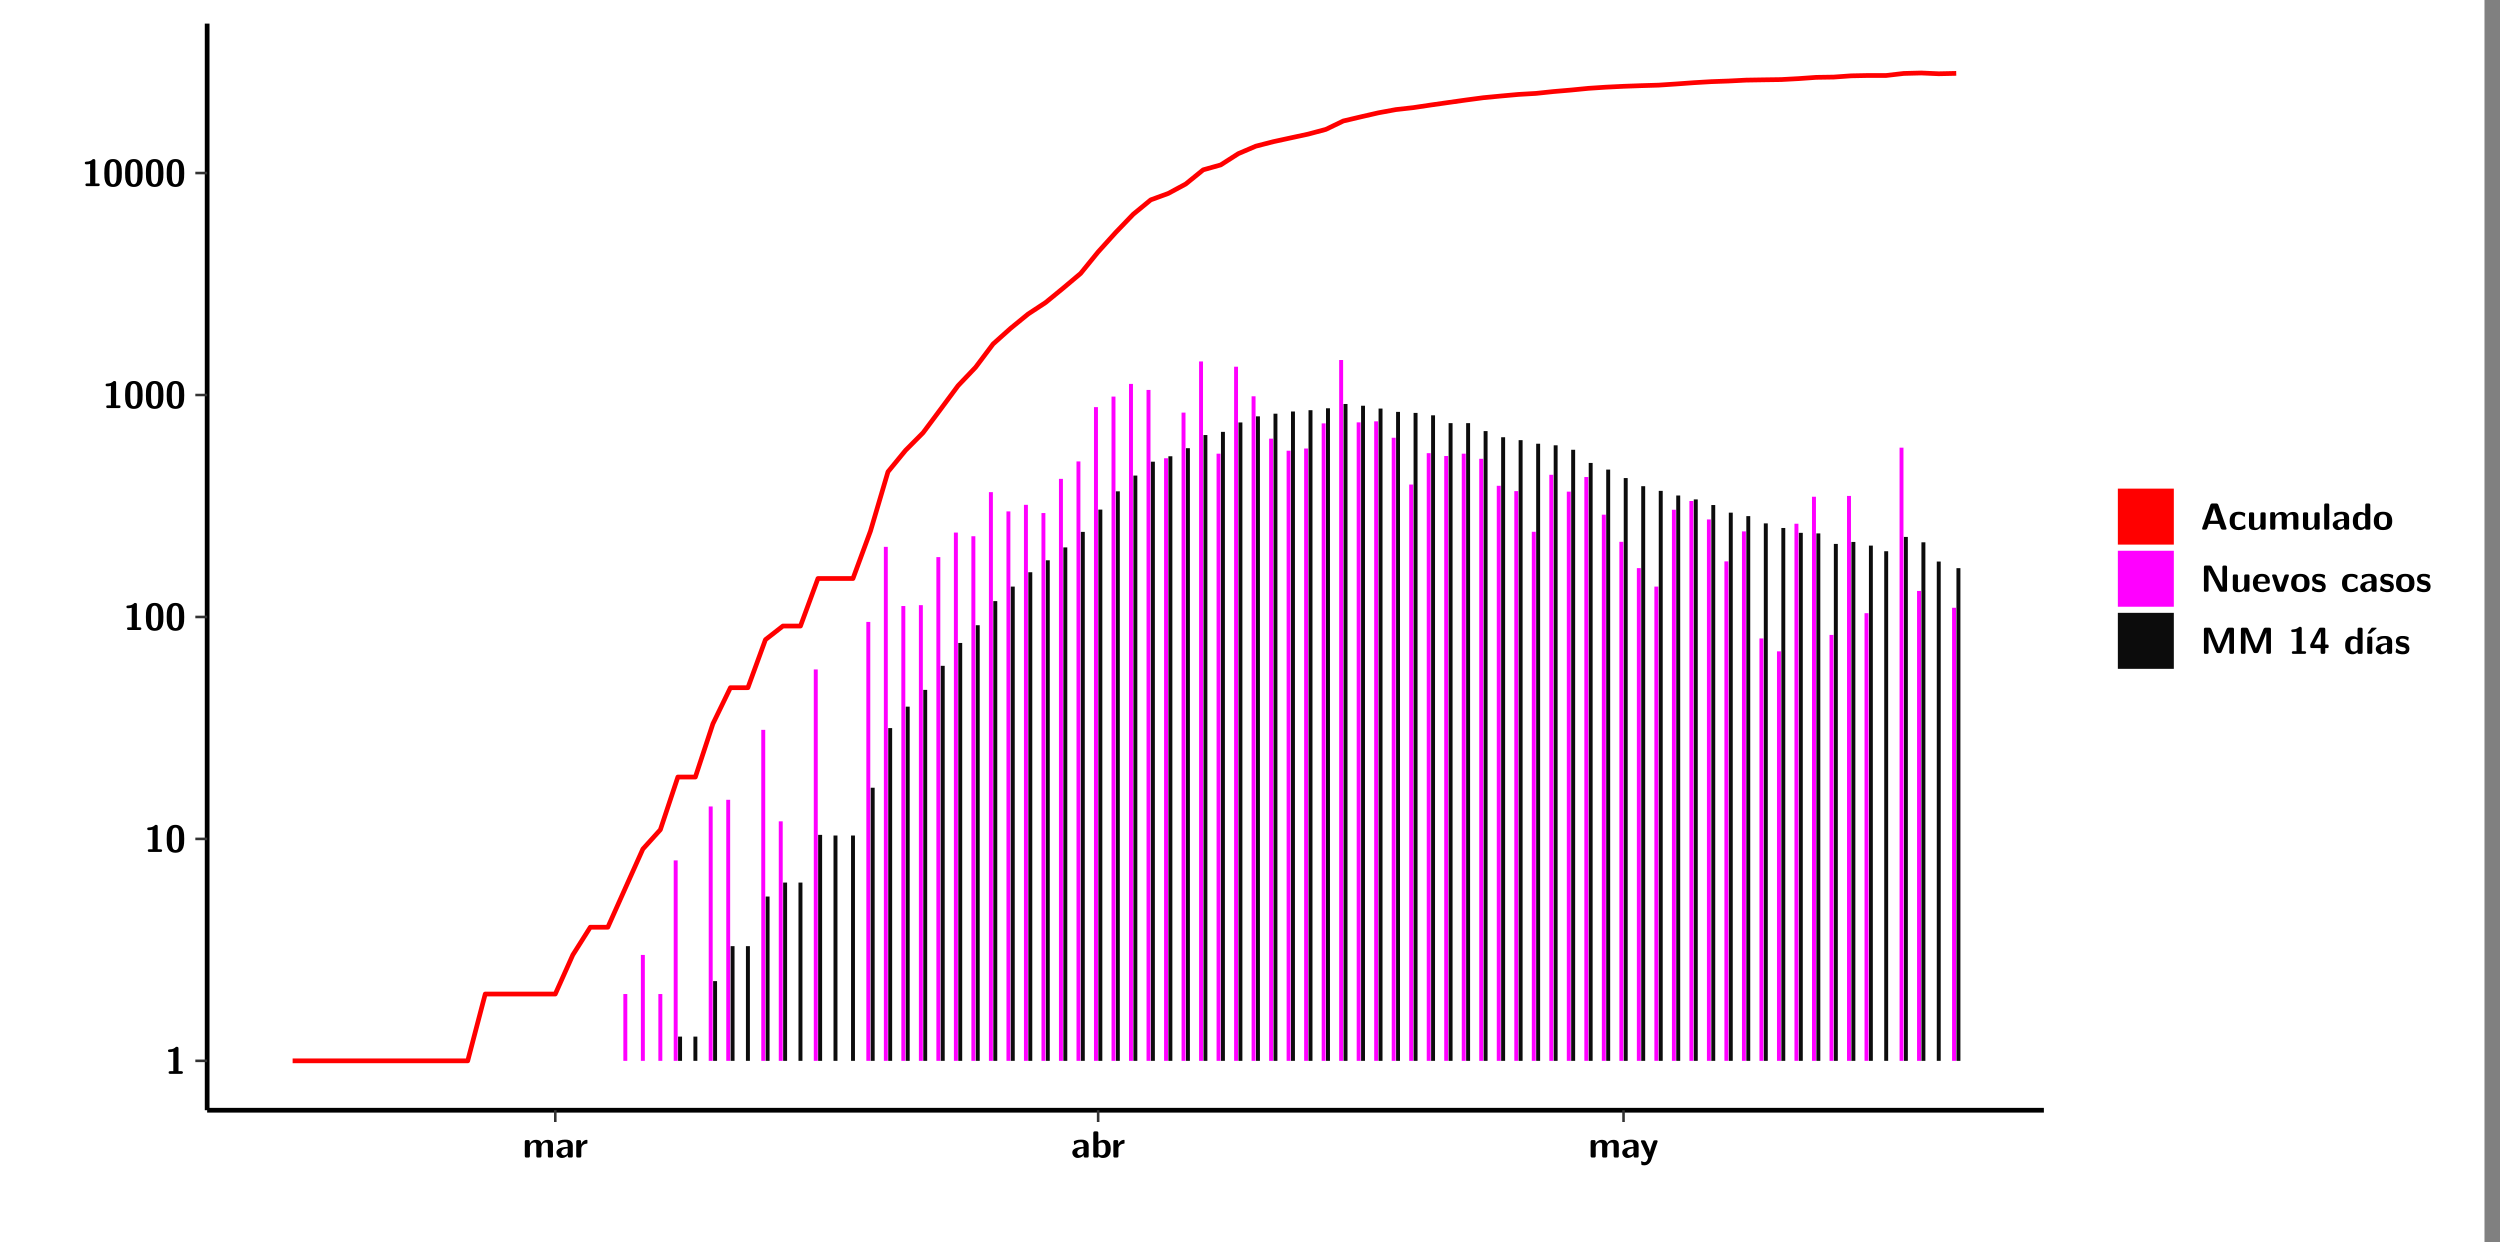 <?xml version="1.0" encoding="UTF-8"?>
<svg xmlns="http://www.w3.org/2000/svg" xmlns:xlink="http://www.w3.org/1999/xlink" width="579.653pt" height="288pt" viewBox="0 0 579.653 288" version="1.1">
<rect x="0" y="0" width="579.653" height="288" fill="#808080" stroke="none"/>
<defs>
<g>
<symbol overflow="visible" id="glyph0-0">
<path style="stroke:none;" d=""/>
</symbol>
<symbol overflow="visible" id="glyph0-1">
<path style="stroke:none;" d="M 3.109 -5.859 C 3.109 -6.016 3.109 -6.281 2.719 -6.281 C 2.547 -6.281 2.516 -6.266 2.406 -6.156 C 2.25 -6.016 1.922 -5.688 1.047 -5.672 C 0.891 -5.672 0.672 -5.609 0.672 -5.359 C 0.672 -5.047 0.969 -5.047 1.094 -5.047 C 1.344 -5.047 1.656 -5.078 1.906 -5.156 L 1.906 -0.625 L 1.234 -0.625 C 1.109 -0.625 0.812 -0.625 0.812 -0.312 C 0.812 0 1.109 0 1.234 0 L 3.719 0 C 3.828 0 4.141 0 4.141 -0.312 C 4.141 -0.625 3.828 -0.625 3.719 -0.625 L 3.109 -0.625 Z M 3.109 -5.859 "/>
</symbol>
<symbol overflow="visible" id="glyph0-2">
<path style="stroke:none;" d="M 4.438 -3 C 4.438 -4.203 4.438 -6.281 2.406 -6.281 C 0.375 -6.281 0.375 -4.219 0.375 -3 C 0.375 -1.812 0.375 0.188 2.406 0.188 C 4.438 0.188 4.438 -1.781 4.438 -3 Z M 2.406 -0.438 C 1.75 -0.438 1.656 -1.25 1.625 -1.484 C 1.562 -1.953 1.562 -2.766 1.562 -3.125 C 1.562 -3.641 1.562 -4.203 1.625 -4.641 C 1.641 -4.875 1.734 -5.641 2.406 -5.641 C 3.047 -5.641 3.156 -4.906 3.188 -4.734 C 3.25 -4.281 3.25 -3.594 3.25 -3.125 C 3.25 -2.625 3.25 -1.953 3.188 -1.469 C 3.156 -1.234 3.062 -0.438 2.406 -0.438 Z M 2.406 -0.438 "/>
</symbol>
<symbol overflow="visible" id="glyph0-3">
<path style="stroke:none;" d="M 7.062 -2.844 C 7.062 -3.75 6.672 -4.109 5.781 -4.109 C 5.156 -4.109 4.688 -3.828 4.359 -3.25 C 4.219 -4.078 3.484 -4.109 3.109 -4.109 C 2.938 -4.109 2.578 -4.109 2.188 -3.828 C 1.906 -3.625 1.734 -3.344 1.672 -3.203 L 1.672 -3.641 C 1.672 -3.922 1.609 -4.062 1.25 -4.062 L 0.953 -4.062 C 0.625 -4.062 0.531 -3.969 0.531 -3.641 L 0.531 -0.422 C 0.531 -0.109 0.625 0 0.953 0 L 1.297 0 C 1.625 0 1.719 -0.109 1.719 -0.422 L 1.719 -2.359 C 1.719 -3.141 2.25 -3.484 2.688 -3.484 C 3.109 -3.484 3.203 -3.297 3.203 -2.828 L 3.203 -0.422 C 3.203 -0.109 3.297 0 3.625 0 L 3.969 0 C 4.297 0 4.391 -0.109 4.391 -0.422 L 4.391 -2.359 C 4.391 -3.141 4.922 -3.484 5.359 -3.484 C 5.781 -3.484 5.875 -3.297 5.875 -2.828 L 5.875 -0.422 C 5.875 -0.109 5.969 0 6.297 0 L 6.641 0 C 6.984 0 7.062 -0.109 7.062 -0.422 Z M 7.062 -2.844 "/>
</symbol>
<symbol overflow="visible" id="glyph0-4">
<path style="stroke:none;" d="M 4.062 -2.766 C 4.062 -4.156 2.734 -4.156 2.297 -4.156 C 1.891 -4.156 1.453 -4.125 0.859 -3.891 C 0.672 -3.797 0.625 -3.781 0.625 -3.688 C 0.625 -3.625 0.688 -3.109 0.688 -3.047 C 0.703 -2.984 0.75 -2.938 0.812 -2.938 C 0.844 -2.938 0.875 -2.969 0.906 -3 C 1.281 -3.391 1.719 -3.578 2.266 -3.578 C 2.734 -3.578 2.875 -3.297 2.875 -2.781 L 2.875 -2.469 C 2.562 -2.469 0.266 -2.453 0.266 -1.172 C 0.266 -0.547 0.766 0.094 1.531 0.094 C 1.828 0.094 2.484 0.016 2.906 -0.594 L 2.906 -0.422 C 2.906 -0.141 2.969 0 3.328 0 L 3.641 0 C 3.984 0 4.062 -0.109 4.062 -0.422 Z M 2.875 -1.344 C 2.875 -0.531 2.047 -0.531 2.016 -0.531 C 1.641 -0.531 1.406 -0.844 1.406 -1.188 C 1.406 -2.047 2.625 -2.109 2.875 -2.109 Z M 2.875 -1.344 "/>
</symbol>
<symbol overflow="visible" id="glyph0-5">
<path style="stroke:none;" d="M 1.703 -2.016 C 1.703 -2.844 2.391 -3.188 2.938 -3.219 C 3.109 -3.234 3.125 -3.234 3.125 -3.469 L 3.125 -3.875 C 3.125 -4.047 3.125 -4.109 2.969 -4.109 C 2.719 -4.109 2.078 -4.031 1.672 -3.078 L 1.656 -3.078 L 1.656 -3.641 C 1.656 -3.922 1.594 -4.062 1.234 -4.062 L 0.953 -4.062 C 0.641 -4.062 0.531 -3.969 0.531 -3.641 L 0.531 -0.422 C 0.531 -0.109 0.625 0 0.953 0 L 1.281 0 C 1.609 0 1.703 -0.109 1.703 -0.422 Z M 1.703 -2.016 "/>
</symbol>
<symbol overflow="visible" id="glyph0-6">
<path style="stroke:none;" d="M 1.703 -5.656 C 1.703 -5.938 1.641 -6.078 1.281 -6.078 L 0.953 -6.078 C 0.641 -6.078 0.531 -5.984 0.531 -5.656 L 0.531 -0.422 C 0.531 -0.109 0.625 0 0.953 0 L 1.312 0 C 1.453 0 1.719 0 1.734 -0.344 C 2.125 0.094 2.578 0.094 2.719 0.094 C 4.578 0.094 4.578 -1.594 4.578 -2.031 C 4.578 -2.453 4.578 -4.109 2.938 -4.109 C 2.219 -4.109 1.781 -3.703 1.703 -3.625 Z M 1.734 -3.172 C 1.844 -3.281 2.109 -3.484 2.5 -3.484 C 3.391 -3.484 3.391 -2.672 3.391 -2.016 C 3.391 -1.375 3.391 -0.531 2.406 -0.531 C 2.047 -0.531 1.828 -0.75 1.734 -0.875 Z M 1.734 -3.172 "/>
</symbol>
<symbol overflow="visible" id="glyph0-7">
<path style="stroke:none;" d="M 4.109 -3.609 C 4.141 -3.719 4.141 -3.734 4.141 -3.781 C 4.141 -4.016 3.906 -4.016 3.797 -4.016 L 3.609 -4.016 C 3.469 -4.016 3.266 -4.016 3.141 -3.812 C 3.109 -3.766 2.406 -1.828 2.359 -1.25 L 2.344 -1.25 C 2.312 -1.672 1.953 -2.484 1.562 -3.328 C 1.328 -3.891 1.266 -4.016 0.828 -4.016 L 0.594 -4.016 C 0.469 -4.016 0.25 -4.016 0.25 -3.781 C 0.25 -3.75 0.281 -3.688 0.297 -3.641 L 1.953 0 C 1.891 0.188 1.859 0.281 1.828 0.375 C 1.734 0.656 1.578 1.047 1.109 1.047 C 0.812 1.047 0.609 0.922 0.516 0.875 C 0.469 0.844 0.453 0.828 0.422 0.828 C 0.391 0.828 0.312 0.859 0.312 0.969 C 0.312 1.031 0.375 1.641 0.391 1.672 C 0.469 1.781 0.953 1.797 1.094 1.797 C 2.172 1.797 2.609 0.766 2.672 0.547 Z M 4.109 -3.609 "/>
</symbol>
<symbol overflow="visible" id="glyph0-8">
<path style="stroke:none;" d="M 4.156 -5.703 C 4.031 -6.078 3.766 -6.078 3.594 -6.078 L 2.828 -6.078 C 2.641 -6.078 2.391 -6.078 2.266 -5.703 L 0.406 -0.406 C 0.375 -0.297 0.375 -0.281 0.375 -0.234 C 0.375 0 0.594 0 0.703 0 L 1.031 0 C 1.188 0 1.453 0 1.578 -0.344 L 1.922 -1.328 L 4.344 -1.328 L 4.641 -0.484 C 4.75 -0.172 4.812 0 5.234 0 L 5.703 0 C 5.828 0 6.047 0 6.047 -0.234 C 6.047 -0.281 6.047 -0.297 6 -0.406 Z M 2.812 -3.938 C 2.938 -4.328 3.062 -4.656 3.125 -4.969 L 3.141 -4.969 C 3.188 -4.766 3.188 -4.75 3.25 -4.547 L 4.078 -2.078 L 2.188 -2.078 Z M 2.812 -3.938 "/>
</symbol>
<symbol overflow="visible" id="glyph0-9">
<path style="stroke:none;" d="M 4 -0.438 C 4 -0.531 3.969 -0.938 3.953 -1.047 C 3.953 -1.078 3.938 -1.172 3.844 -1.172 C 3.812 -1.172 3.797 -1.172 3.703 -1.078 C 3.562 -0.953 3.141 -0.594 2.422 -0.594 C 1.516 -0.594 1.516 -1.469 1.516 -2.031 C 1.516 -2.75 1.562 -3.484 2.453 -3.484 C 3.031 -3.484 3.266 -3.344 3.578 -3.078 C 3.688 -2.984 3.703 -2.984 3.734 -2.984 C 3.828 -2.984 3.844 -3.062 3.844 -3.094 C 3.859 -3.172 3.953 -3.656 3.953 -3.703 C 3.953 -3.781 3.891 -3.812 3.75 -3.891 C 3.328 -4.078 3.062 -4.156 2.453 -4.156 C 1.141 -4.156 0.328 -3.547 0.328 -2.016 C 0.328 -0.562 1.078 0.094 2.406 0.094 C 2.641 0.094 3.172 0.094 3.75 -0.203 C 4 -0.344 4 -0.344 4 -0.438 Z M 4 -0.438 "/>
</symbol>
<symbol overflow="visible" id="glyph0-10">
<path style="stroke:none;" d="M 4.391 -3.594 C 4.391 -3.875 4.328 -4.016 3.969 -4.016 L 3.609 -4.016 C 3.281 -4.016 3.188 -3.906 3.188 -3.594 L 3.188 -1.516 C 3.188 -0.938 2.891 -0.438 2.266 -0.438 C 1.766 -0.438 1.719 -0.562 1.719 -1.031 L 1.719 -3.594 C 1.719 -3.875 1.656 -4.016 1.297 -4.016 L 0.953 -4.016 C 0.625 -4.016 0.531 -3.922 0.531 -3.594 L 0.531 -1.109 C 0.531 -0.172 1.031 0.094 1.953 0.094 C 2.188 0.094 2.812 0.094 3.219 -0.656 L 3.219 -0.422 C 3.219 -0.141 3.281 0 3.641 0 L 3.969 0 C 4.297 0 4.391 -0.109 4.391 -0.422 Z M 4.391 -3.594 "/>
</symbol>
<symbol overflow="visible" id="glyph0-11">
<path style="stroke:none;" d="M 1.703 -5.656 C 1.703 -5.938 1.641 -6.078 1.281 -6.078 L 0.953 -6.078 C 0.641 -6.078 0.531 -5.984 0.531 -5.656 L 0.531 -0.422 C 0.531 -0.109 0.625 0 0.953 0 L 1.281 0 C 1.609 0 1.703 -0.109 1.703 -0.422 Z M 1.703 -5.656 "/>
</symbol>
<symbol overflow="visible" id="glyph0-12">
<path style="stroke:none;" d="M 4.375 -5.656 C 4.375 -5.938 4.312 -6.078 3.953 -6.078 L 3.625 -6.078 C 3.297 -6.078 3.203 -5.969 3.203 -5.656 L 3.203 -3.672 C 2.812 -4.047 2.375 -4.109 2.109 -4.109 C 0.328 -4.109 0.328 -2.422 0.328 -2 C 0.328 -1.594 0.328 0.094 2.062 0.094 C 2.422 0.094 2.812 -0.016 3.188 -0.406 C 3.188 -0.094 3.297 0 3.609 0 L 3.953 0 C 4.281 0 4.375 -0.109 4.375 -0.422 Z M 3.188 -1.094 C 3.188 -0.953 3.188 -0.875 2.922 -0.688 C 2.703 -0.547 2.5 -0.531 2.406 -0.531 C 1.516 -0.531 1.516 -1.344 1.516 -2 C 1.516 -2.656 1.516 -3.484 2.5 -3.484 C 2.75 -3.484 2.984 -3.391 3.188 -3.203 Z M 3.188 -1.094 "/>
</symbol>
<symbol overflow="visible" id="glyph0-13">
<path style="stroke:none;" d="M 4.547 -1.969 C 4.547 -3.406 3.844 -4.156 2.406 -4.156 C 0.953 -4.156 0.266 -3.391 0.266 -1.969 C 0.266 -0.547 1.031 0.094 2.406 0.094 C 3.781 0.094 4.547 -0.531 4.547 -1.969 Z M 2.406 -0.594 C 1.469 -0.594 1.469 -1.375 1.469 -2.078 C 1.469 -2.75 1.469 -3.531 2.406 -3.531 C 3.344 -3.531 3.344 -2.766 3.344 -2.078 C 3.344 -1.391 3.344 -0.594 2.406 -0.594 Z M 2.406 -0.594 "/>
</symbol>
<symbol overflow="visible" id="glyph0-14">
<path style="stroke:none;" d="M 2.656 -5.734 C 2.469 -6.078 2.203 -6.078 2.031 -6.078 L 1.219 -6.078 C 0.906 -6.078 0.797 -5.984 0.797 -5.656 L 0.797 -0.422 C 0.797 -0.109 0.891 0 1.219 0 L 1.453 0 C 1.781 0 1.875 -0.109 1.875 -0.422 L 1.875 -5.016 L 1.891 -5.016 L 4.297 -0.344 C 4.484 0 4.75 0 4.922 0 L 5.734 0 C 6.062 0 6.156 -0.109 6.156 -0.422 L 6.156 -5.656 C 6.156 -5.938 6.094 -6.078 5.734 -6.078 L 5.5 -6.078 C 5.156 -6.078 5.078 -5.969 5.078 -5.656 L 5.078 -1.062 L 5.062 -1.062 Z M 2.656 -5.734 "/>
</symbol>
<symbol overflow="visible" id="glyph0-15">
<path style="stroke:none;" d="M 3.781 -1.875 C 3.984 -1.875 4.203 -1.891 4.203 -2.281 C 4.203 -3.406 3.672 -4.156 2.359 -4.156 C 0.969 -4.156 0.266 -3.375 0.266 -2.047 C 0.266 -0.609 1.109 0.094 2.484 0.094 C 2.812 0.094 3.312 0.047 3.891 -0.234 C 4.078 -0.328 4.141 -0.359 4.141 -0.469 C 4.141 -0.531 4.125 -0.781 4.109 -0.844 C 4.078 -1.125 4.062 -1.125 3.984 -1.125 C 3.953 -1.125 3.938 -1.125 3.844 -1.047 C 3.328 -0.594 2.797 -0.531 2.516 -0.531 C 1.531 -0.531 1.422 -1.312 1.391 -1.875 Z M 1.406 -2.344 C 1.422 -2.875 1.609 -3.531 2.359 -3.531 C 3.062 -3.531 3.203 -3.031 3.219 -2.344 Z M 1.406 -2.344 "/>
</symbol>
<symbol overflow="visible" id="glyph0-16">
<path style="stroke:none;" d="M 4.109 -3.609 C 4.141 -3.719 4.141 -3.75 4.141 -3.766 C 4.141 -4.016 3.922 -4.016 3.797 -4.016 L 3.609 -4.016 C 3.25 -4.016 3.141 -3.891 3.062 -3.641 L 2.203 -0.984 L 1.328 -3.641 C 1.266 -3.828 1.203 -4.016 0.781 -4.016 L 0.578 -4.016 C 0.453 -4.016 0.234 -4.016 0.234 -3.766 C 0.234 -3.75 0.234 -3.719 0.266 -3.609 L 1.312 -0.375 C 1.438 0 1.703 0 1.859 0 L 2.5 0 C 2.672 0 2.938 0 3.062 -0.375 Z M 4.109 -3.609 "/>
</symbol>
<symbol overflow="visible" id="glyph0-17">
<path style="stroke:none;" d="M 3.469 -1.234 C 3.469 -1.734 3.203 -2.031 3.047 -2.172 C 2.703 -2.484 2.391 -2.547 2.031 -2.609 C 1.547 -2.703 1.188 -2.766 1.188 -3.109 C 1.188 -3.469 1.484 -3.547 1.828 -3.547 C 2.406 -3.547 2.719 -3.328 2.953 -3.125 C 3.047 -3.047 3.062 -3.047 3.094 -3.047 C 3.188 -3.047 3.203 -3.125 3.203 -3.156 C 3.219 -3.219 3.312 -3.719 3.312 -3.766 C 3.312 -3.906 2.844 -4.031 2.75 -4.062 C 2.406 -4.156 2.125 -4.156 1.891 -4.156 C 1.5 -4.156 0.328 -4.156 0.328 -2.906 C 0.328 -2.484 0.516 -2.219 0.75 -2 C 1.062 -1.734 1.406 -1.672 1.906 -1.562 C 2.156 -1.531 2.609 -1.453 2.609 -1.062 C 2.609 -0.656 2.266 -0.594 1.922 -0.594 C 1.531 -0.594 1.047 -0.703 0.625 -1.188 C 0.594 -1.234 0.562 -1.266 0.516 -1.266 C 0.422 -1.266 0.406 -1.188 0.391 -1.125 C 0.375 -1.016 0.266 -0.516 0.266 -0.422 C 0.266 -0.266 0.922 -0.062 0.922 -0.047 C 1.406 0.094 1.766 0.094 1.922 0.094 C 2.359 0.094 3.469 0.062 3.469 -1.234 Z M 3.469 -1.234 "/>
</symbol>
<symbol overflow="visible" id="glyph0-18">
<path style="stroke:none;" d="M 4.859 -2.859 C 4.688 -2.422 4.359 -1.609 4.281 -1.312 C 4.203 -1.625 3.844 -2.484 3.656 -2.953 L 2.531 -5.719 C 2.391 -6.078 2.109 -6.078 1.953 -6.078 L 1.219 -6.078 C 0.906 -6.078 0.797 -5.984 0.797 -5.656 L 0.797 -0.422 C 0.797 -0.109 0.891 0 1.219 0 L 1.453 0 C 1.781 0 1.875 -0.109 1.875 -0.422 L 1.875 -4.953 L 1.891 -4.953 C 1.984 -4.562 2.375 -3.578 2.578 -3.062 L 3.609 -0.562 C 3.766 -0.188 3.969 -0.188 4.266 -0.188 C 4.562 -0.188 4.781 -0.188 4.938 -0.562 L 6.062 -3.328 C 6.141 -3.531 6.625 -4.719 6.672 -4.953 L 6.688 -4.953 L 6.688 -0.422 C 6.688 -0.141 6.75 0 7.109 0 L 7.344 0 C 7.672 0 7.766 -0.109 7.766 -0.422 L 7.766 -5.656 C 7.766 -5.938 7.703 -6.078 7.344 -6.078 L 6.609 -6.078 C 6.391 -6.078 6.172 -6.062 6.016 -5.703 Z M 4.859 -2.859 "/>
</symbol>
<symbol overflow="visible" id="glyph0-19">
<path style="stroke:none;" d="M 0.344 -2.297 C 0.266 -2.172 0.266 -2.141 0.266 -1.984 L 0.266 -1.766 C 0.266 -1.484 0.328 -1.344 0.688 -1.344 L 2.672 -1.344 L 2.672 -0.422 C 2.672 -0.141 2.719 0 3.078 0 L 3.328 0 C 3.656 0 3.75 -0.109 3.75 -0.422 L 3.75 -1.344 L 4.125 -1.344 C 4.391 -1.344 4.547 -1.406 4.547 -1.75 C 4.547 -2.078 4.422 -2.172 4.125 -2.172 L 3.75 -2.172 L 3.75 -5.656 C 3.75 -5.984 3.656 -6.078 3.328 -6.078 L 2.688 -6.078 C 2.531 -6.078 2.391 -6.078 2.281 -5.875 Z M 1.188 -2.172 C 2.578 -4.75 2.672 -5.016 2.703 -5.156 L 2.719 -5.156 L 2.719 -2.172 Z M 1.188 -2.172 "/>
</symbol>
<symbol overflow="visible" id="glyph0-20">
<path style="stroke:none;" d="M 3.906 -5.844 C 3.953 -5.875 4 -5.922 4 -5.969 C 4 -6.078 3.906 -6.078 3.766 -6.078 L 3.047 -6.078 C 2.875 -6.078 2.859 -6.078 2.781 -5.984 L 2.031 -4.953 C 1.953 -4.859 1.953 -4.844 1.953 -4.828 C 1.953 -4.703 2.047 -4.703 2.188 -4.703 L 2.516 -4.703 Z M 3.906 -5.844 "/>
</symbol>
<symbol overflow="visible" id="glyph0-21">
<path style="stroke:none;" d="M 1.703 -3.594 C 1.703 -3.875 1.641 -4.016 1.281 -4.016 L 0.953 -4.016 C 0.641 -4.016 0.531 -3.922 0.531 -3.594 L 0.531 -0.422 C 0.531 -0.109 0.625 0 0.953 0 L 1.281 0 C 1.609 0 1.703 -0.109 1.703 -0.422 Z M 1.703 -3.594 "/>
</symbol>
</g>
<clipPath id="clip1">
  <path d="M 0 0 L 576.008 0 L 576.008 288 L 0 288 Z M 0 0 "/>
</clipPath>
<clipPath id="clip2">
  <path d="M 48.031 5.477 L 473.898 5.477 L 473.898 257.414 L 48.031 257.414 Z M 48.031 5.477 "/>
</clipPath>
</defs>
<g id="surface1">
<g clip-path="url(#clip1)" clip-rule="nonzero">
<path style="fill-rule:nonzero;fill:rgb(100%,100%,100%);fill-opacity:1;stroke-width:0.598;stroke-linecap:round;stroke-linejoin:round;stroke:rgb(100%,100%,100%);stroke-opacity:1;stroke-miterlimit:10;" d="M 0 0 L 0 288.004 L 576.008 288.004 L 576.008 0 Z M 0 0 " transform="matrix(1,0,0,-1,0,288)"/>
</g>
<g clip-path="url(#clip2)" clip-rule="nonzero">
<path style=" stroke:none;fill-rule:nonzero;fill:rgb(100%,100%,100%);fill-opacity:1;" d="M 48.031 257.414 L 48.031 5.477 L 473.898 5.477 L 473.898 257.414 Z M 48.031 257.414 "/>
</g>
<path style=" stroke:none;fill-rule:nonzero;fill:rgb(100%,0%,100%);fill-opacity:1;" d="M 144.531 245.969 L 144.531 230.477 L 145.445 230.477 L 145.445 245.969 Z M 144.531 245.969 "/>
<path style=" stroke:none;fill-rule:nonzero;fill:rgb(100%,0%,100%);fill-opacity:1;" d="M 148.594 245.969 L 148.594 221.41 L 149.512 221.41 L 149.512 245.969 Z M 148.594 245.969 "/>
<path style=" stroke:none;fill-rule:nonzero;fill:rgb(100%,0%,100%);fill-opacity:1;" d="M 152.648 245.969 L 152.648 230.477 L 153.566 230.477 L 153.566 245.969 Z M 152.648 245.969 "/>
<path style=" stroke:none;fill-rule:nonzero;fill:rgb(100%,0%,100%);fill-opacity:1;" d="M 156.207 245.969 L 156.207 199.492 L 157.121 199.492 L 157.121 245.969 Z M 156.207 245.969 "/>
<path style=" stroke:none;fill-rule:nonzero;fill:rgb(4.999%,4.999%,4.999%);fill-opacity:1;" d="M 157.223 245.969 L 157.223 240.348 L 158.141 240.348 L 158.141 245.969 Z M 157.223 245.969 "/>
<path style=" stroke:none;fill-rule:nonzero;fill:rgb(4.999%,4.999%,4.999%);fill-opacity:1;" d="M 160.777 245.969 L 160.777 240.348 L 161.688 240.348 L 161.688 245.969 Z M 160.777 245.969 "/>
<path style=" stroke:none;fill-rule:nonzero;fill:rgb(100%,0%,100%);fill-opacity:1;" d="M 164.324 245.969 L 164.324 186.988 L 165.242 186.988 L 165.242 245.969 Z M 164.324 245.969 "/>
<path style=" stroke:none;fill-rule:nonzero;fill:rgb(4.999%,4.999%,4.999%);fill-opacity:1;" d="M 165.344 245.969 L 165.344 227.484 L 166.258 227.484 L 166.258 245.969 Z M 165.344 245.969 "/>
<path style=" stroke:none;fill-rule:nonzero;fill:rgb(100%,0%,100%);fill-opacity:1;" d="M 168.391 245.969 L 168.391 185.441 L 169.297 185.441 L 169.297 245.969 Z M 168.391 245.969 "/>
<path style=" stroke:none;fill-rule:nonzero;fill:rgb(4.999%,4.999%,4.999%);fill-opacity:1;" d="M 169.406 245.969 L 169.406 219.375 L 170.312 219.375 L 170.312 245.969 Z M 169.406 245.969 "/>
<path style=" stroke:none;fill-rule:nonzero;fill:rgb(4.999%,4.999%,4.999%);fill-opacity:1;" d="M 172.953 245.969 L 172.953 219.375 L 173.871 219.375 L 173.871 245.969 Z M 172.953 245.969 "/>
<path style=" stroke:none;fill-rule:nonzero;fill:rgb(100%,0%,100%);fill-opacity:1;" d="M 176.512 245.969 L 176.512 169.223 L 177.426 169.223 L 177.426 245.969 Z M 176.512 245.969 "/>
<path style=" stroke:none;fill-rule:nonzero;fill:rgb(4.999%,4.999%,4.999%);fill-opacity:1;" d="M 177.527 245.969 L 177.527 207.871 L 178.434 207.871 L 178.434 245.969 Z M 177.527 245.969 "/>
<path style=" stroke:none;fill-rule:nonzero;fill:rgb(100%,0%,100%);fill-opacity:1;" d="M 180.566 245.969 L 180.566 190.434 L 181.48 190.434 L 181.48 245.969 Z M 180.566 245.969 "/>
<path style=" stroke:none;fill-rule:nonzero;fill:rgb(4.999%,4.999%,4.999%);fill-opacity:1;" d="M 181.582 245.969 L 181.582 204.633 L 182.496 204.633 L 182.496 245.969 Z M 181.582 245.969 "/>
<path style=" stroke:none;fill-rule:nonzero;fill:rgb(4.999%,4.999%,4.999%);fill-opacity:1;" d="M 185.137 245.969 L 185.137 204.633 L 186.055 204.633 L 186.055 245.969 Z M 185.137 245.969 "/>
<path style=" stroke:none;fill-rule:nonzero;fill:rgb(100%,0%,100%);fill-opacity:1;" d="M 188.684 245.969 L 188.684 155.215 L 189.602 155.215 L 189.602 245.969 Z M 188.684 245.969 "/>
<path style=" stroke:none;fill-rule:nonzero;fill:rgb(4.999%,4.999%,4.999%);fill-opacity:1;" d="M 189.699 245.969 L 189.699 193.574 L 190.617 193.574 L 190.617 245.969 Z M 189.699 245.969 "/>
<path style=" stroke:none;fill-rule:nonzero;fill:rgb(4.999%,4.999%,4.999%);fill-opacity:1;" d="M 193.258 245.969 L 193.258 193.723 L 194.176 193.723 L 194.176 245.969 Z M 193.258 245.969 "/>
<path style=" stroke:none;fill-rule:nonzero;fill:rgb(4.999%,4.999%,4.999%);fill-opacity:1;" d="M 197.324 245.969 L 197.324 193.723 L 198.23 193.723 L 198.23 245.969 Z M 197.324 245.969 "/>
<path style=" stroke:none;fill-rule:nonzero;fill:rgb(100%,0%,100%);fill-opacity:1;" d="M 200.871 245.969 L 200.871 144.199 L 201.785 144.199 L 201.785 245.969 Z M 200.871 245.969 "/>
<path style=" stroke:none;fill-rule:nonzero;fill:rgb(4.999%,4.999%,4.999%);fill-opacity:1;" d="M 201.887 245.969 L 201.887 182.645 L 202.801 182.645 L 202.801 245.969 Z M 201.887 245.969 "/>
<path style=" stroke:none;fill-rule:nonzero;fill:rgb(100%,0%,100%);fill-opacity:1;" d="M 204.934 245.969 L 204.934 126.793 L 205.84 126.793 L 205.84 245.969 Z M 204.934 245.969 "/>
<path style=" stroke:none;fill-rule:nonzero;fill:rgb(4.999%,4.999%,4.999%);fill-opacity:1;" d="M 205.949 245.969 L 205.949 168.816 L 206.855 168.816 L 206.855 245.969 Z M 205.949 245.969 "/>
<path style=" stroke:none;fill-rule:nonzero;fill:rgb(100%,0%,100%);fill-opacity:1;" d="M 208.988 245.969 L 208.988 140.512 L 209.906 140.512 L 209.906 245.969 Z M 208.988 245.969 "/>
<path style=" stroke:none;fill-rule:nonzero;fill:rgb(4.999%,4.999%,4.999%);fill-opacity:1;" d="M 210.004 245.969 L 210.004 163.844 L 210.922 163.844 L 210.922 245.969 Z M 210.004 245.969 "/>
<path style=" stroke:none;fill-rule:nonzero;fill:rgb(100%,0%,100%);fill-opacity:1;" d="M 213.055 245.969 L 213.055 140.312 L 213.969 140.312 L 213.969 245.969 Z M 213.055 245.969 "/>
<path style=" stroke:none;fill-rule:nonzero;fill:rgb(4.999%,4.999%,4.999%);fill-opacity:1;" d="M 214.07 245.969 L 214.07 159.957 L 214.977 159.957 L 214.977 245.969 Z M 214.07 245.969 "/>
<path style=" stroke:none;fill-rule:nonzero;fill:rgb(100%,0%,100%);fill-opacity:1;" d="M 217.109 245.969 L 217.109 129.172 L 218.023 129.172 L 218.023 245.969 Z M 217.109 245.969 "/>
<path style=" stroke:none;fill-rule:nonzero;fill:rgb(4.999%,4.999%,4.999%);fill-opacity:1;" d="M 218.125 245.969 L 218.125 154.379 L 219.043 154.379 L 219.043 245.969 Z M 218.125 245.969 "/>
<path style=" stroke:none;fill-rule:nonzero;fill:rgb(100%,0%,100%);fill-opacity:1;" d="M 221.172 245.969 L 221.172 123.484 L 222.09 123.484 L 222.09 245.969 Z M 221.172 245.969 "/>
<path style=" stroke:none;fill-rule:nonzero;fill:rgb(4.999%,4.999%,4.999%);fill-opacity:1;" d="M 222.191 245.969 L 222.191 149.078 L 223.098 149.078 L 223.098 245.969 Z M 222.191 245.969 "/>
<path style=" stroke:none;fill-rule:nonzero;fill:rgb(100%,0%,100%);fill-opacity:1;" d="M 225.227 245.969 L 225.227 124.332 L 226.145 124.332 L 226.145 245.969 Z M 225.227 245.969 "/>
<path style=" stroke:none;fill-rule:nonzero;fill:rgb(4.999%,4.999%,4.999%);fill-opacity:1;" d="M 226.246 245.969 L 226.246 144.965 L 227.16 144.965 L 227.16 245.969 Z M 226.246 245.969 "/>
<path style=" stroke:none;fill-rule:nonzero;fill:rgb(100%,0%,100%);fill-opacity:1;" d="M 229.293 245.969 L 229.293 114.109 L 230.211 114.109 L 230.211 245.969 Z M 229.293 245.969 "/>
<path style=" stroke:none;fill-rule:nonzero;fill:rgb(4.999%,4.999%,4.999%);fill-opacity:1;" d="M 230.309 245.969 L 230.309 139.375 L 231.227 139.375 L 231.227 245.969 Z M 230.309 245.969 "/>
<path style=" stroke:none;fill-rule:nonzero;fill:rgb(100%,0%,100%);fill-opacity:1;" d="M 233.359 245.969 L 233.359 118.574 L 234.266 118.574 L 234.266 245.969 Z M 233.359 245.969 "/>
<path style=" stroke:none;fill-rule:nonzero;fill:rgb(4.999%,4.999%,4.999%);fill-opacity:1;" d="M 234.363 245.969 L 234.363 136.008 L 235.281 136.008 L 235.281 245.969 Z M 234.363 245.969 "/>
<path style=" stroke:none;fill-rule:nonzero;fill:rgb(100%,0%,100%);fill-opacity:1;" d="M 237.414 245.969 L 237.414 117.051 L 238.328 117.051 L 238.328 245.969 Z M 237.414 245.969 "/>
<path style=" stroke:none;fill-rule:nonzero;fill:rgb(4.999%,4.999%,4.999%);fill-opacity:1;" d="M 238.43 245.969 L 238.43 132.68 L 239.344 132.68 L 239.344 245.969 Z M 238.43 245.969 "/>
<path style=" stroke:none;fill-rule:nonzero;fill:rgb(100%,0%,100%);fill-opacity:1;" d="M 241.477 245.969 L 241.477 118.953 L 242.383 118.953 L 242.383 245.969 Z M 241.477 245.969 "/>
<path style=" stroke:none;fill-rule:nonzero;fill:rgb(4.999%,4.999%,4.999%);fill-opacity:1;" d="M 242.492 245.969 L 242.492 129.91 L 243.398 129.91 L 243.398 245.969 Z M 242.492 245.969 "/>
<path style=" stroke:none;fill-rule:nonzero;fill:rgb(100%,0%,100%);fill-opacity:1;" d="M 245.531 245.969 L 245.531 111.031 L 246.449 111.031 L 246.449 245.969 Z M 245.531 245.969 "/>
<path style=" stroke:none;fill-rule:nonzero;fill:rgb(4.999%,4.999%,4.999%);fill-opacity:1;" d="M 246.547 245.969 L 246.547 126.922 L 247.465 126.922 L 247.465 245.969 Z M 246.547 245.969 "/>
<path style=" stroke:none;fill-rule:nonzero;fill:rgb(100%,0%,100%);fill-opacity:1;" d="M 249.598 245.969 L 249.598 106.988 L 250.504 106.988 L 250.504 245.969 Z M 249.598 245.969 "/>
<path style=" stroke:none;fill-rule:nonzero;fill:rgb(4.999%,4.999%,4.999%);fill-opacity:1;" d="M 250.613 245.969 L 250.613 123.324 L 251.52 123.324 L 251.52 245.969 Z M 250.613 245.969 "/>
<path style=" stroke:none;fill-rule:nonzero;fill:rgb(100%,0%,100%);fill-opacity:1;" d="M 253.652 245.969 L 253.652 94.395 L 254.57 94.395 L 254.57 245.969 Z M 253.652 245.969 "/>
<path style=" stroke:none;fill-rule:nonzero;fill:rgb(4.999%,4.999%,4.999%);fill-opacity:1;" d="M 254.668 245.969 L 254.668 118.156 L 255.586 118.156 L 255.586 245.969 Z M 254.668 245.969 "/>
<path style=" stroke:none;fill-rule:nonzero;fill:rgb(100%,0%,100%);fill-opacity:1;" d="M 257.719 245.969 L 257.719 91.953 L 258.633 91.953 L 258.633 245.969 Z M 257.719 245.969 "/>
<path style=" stroke:none;fill-rule:nonzero;fill:rgb(4.999%,4.999%,4.999%);fill-opacity:1;" d="M 258.734 245.969 L 258.734 113.922 L 259.641 113.922 L 259.641 245.969 Z M 258.734 245.969 "/>
<path style=" stroke:none;fill-rule:nonzero;fill:rgb(100%,0%,100%);fill-opacity:1;" d="M 261.773 245.969 L 261.773 89.012 L 262.688 89.012 L 262.688 245.969 Z M 261.773 245.969 "/>
<path style=" stroke:none;fill-rule:nonzero;fill:rgb(4.999%,4.999%,4.999%);fill-opacity:1;" d="M 262.789 245.969 L 262.789 110.266 L 263.703 110.266 L 263.703 245.969 Z M 262.789 245.969 "/>
<path style=" stroke:none;fill-rule:nonzero;fill:rgb(100%,0%,100%);fill-opacity:1;" d="M 265.836 245.969 L 265.836 90.41 L 266.754 90.41 L 266.754 245.969 Z M 265.836 245.969 "/>
<path style=" stroke:none;fill-rule:nonzero;fill:rgb(4.999%,4.999%,4.999%);fill-opacity:1;" d="M 266.852 245.969 L 266.852 107.047 L 267.77 107.047 L 267.77 245.969 Z M 266.852 245.969 "/>
<path style=" stroke:none;fill-rule:nonzero;fill:rgb(100%,0%,100%);fill-opacity:1;" d="M 269.902 245.969 L 269.902 106.25 L 270.809 106.25 L 270.809 245.969 Z M 269.902 245.969 "/>
<path style=" stroke:none;fill-rule:nonzero;fill:rgb(4.999%,4.999%,4.999%);fill-opacity:1;" d="M 270.906 245.969 L 270.906 105.789 L 271.824 105.789 L 271.824 245.969 Z M 270.906 245.969 "/>
<path style=" stroke:none;fill-rule:nonzero;fill:rgb(100%,0%,100%);fill-opacity:1;" d="M 273.957 245.969 L 273.957 95.668 L 274.871 95.668 L 274.871 245.969 Z M 273.957 245.969 "/>
<path style=" stroke:none;fill-rule:nonzero;fill:rgb(4.999%,4.999%,4.999%);fill-opacity:1;" d="M 274.973 245.969 L 274.973 103.918 L 275.891 103.918 L 275.891 245.969 Z M 274.973 245.969 "/>
<path style=" stroke:none;fill-rule:nonzero;fill:rgb(100%,0%,100%);fill-opacity:1;" d="M 278.02 245.969 L 278.02 83.805 L 278.926 83.805 L 278.926 245.969 Z M 278.02 245.969 "/>
<path style=" stroke:none;fill-rule:nonzero;fill:rgb(4.999%,4.999%,4.999%);fill-opacity:1;" d="M 279.039 245.969 L 279.039 100.871 L 279.945 100.871 L 279.945 245.969 Z M 279.039 245.969 "/>
<path style=" stroke:none;fill-rule:nonzero;fill:rgb(100%,0%,100%);fill-opacity:1;" d="M 282.074 245.969 L 282.074 105.191 L 282.992 105.191 L 282.992 245.969 Z M 282.074 245.969 "/>
<path style=" stroke:none;fill-rule:nonzero;fill:rgb(4.999%,4.999%,4.999%);fill-opacity:1;" d="M 283.094 245.969 L 283.094 100.133 L 284.008 100.133 L 284.008 245.969 Z M 283.094 245.969 "/>
<path style=" stroke:none;fill-rule:nonzero;fill:rgb(100%,0%,100%);fill-opacity:1;" d="M 286.141 245.969 L 286.141 85.027 L 287.047 85.027 L 287.047 245.969 Z M 286.141 245.969 "/>
<path style=" stroke:none;fill-rule:nonzero;fill:rgb(4.999%,4.999%,4.999%);fill-opacity:1;" d="M 287.156 245.969 L 287.156 97.949 L 288.062 97.949 L 288.062 245.969 Z M 287.156 245.969 "/>
<path style=" stroke:none;fill-rule:nonzero;fill:rgb(100%,0%,100%);fill-opacity:1;" d="M 290.195 245.969 L 290.195 91.883 L 291.113 91.883 L 291.113 245.969 Z M 290.195 245.969 "/>
<path style=" stroke:none;fill-rule:nonzero;fill:rgb(4.999%,4.999%,4.999%);fill-opacity:1;" d="M 291.211 245.969 L 291.211 96.535 L 292.129 96.535 L 292.129 245.969 Z M 291.211 245.969 "/>
<path style=" stroke:none;fill-rule:nonzero;fill:rgb(100%,0%,100%);fill-opacity:1;" d="M 294.262 245.969 L 294.262 101.707 L 295.176 101.707 L 295.176 245.969 Z M 294.262 245.969 "/>
<path style=" stroke:none;fill-rule:nonzero;fill:rgb(4.999%,4.999%,4.999%);fill-opacity:1;" d="M 295.277 245.969 L 295.277 95.918 L 296.184 95.918 L 296.184 245.969 Z M 295.277 245.969 "/>
<path style=" stroke:none;fill-rule:nonzero;fill:rgb(100%,0%,100%);fill-opacity:1;" d="M 298.316 245.969 L 298.316 104.504 L 299.23 104.504 L 299.23 245.969 Z M 298.316 245.969 "/>
<path style=" stroke:none;fill-rule:nonzero;fill:rgb(4.999%,4.999%,4.999%);fill-opacity:1;" d="M 299.332 245.969 L 299.332 95.41 L 300.246 95.41 L 300.246 245.969 Z M 299.332 245.969 "/>
<path style=" stroke:none;fill-rule:nonzero;fill:rgb(100%,0%,100%);fill-opacity:1;" d="M 302.379 245.969 L 302.379 103.996 L 303.297 103.996 L 303.297 245.969 Z M 302.379 245.969 "/>
<path style=" stroke:none;fill-rule:nonzero;fill:rgb(4.999%,4.999%,4.999%);fill-opacity:1;" d="M 303.395 245.969 L 303.395 95.109 L 304.312 95.109 L 304.312 245.969 Z M 303.395 245.969 "/>
<path style=" stroke:none;fill-rule:nonzero;fill:rgb(100%,0%,100%);fill-opacity:1;" d="M 306.445 245.969 L 306.445 98.168 L 307.352 98.168 L 307.352 245.969 Z M 306.445 245.969 "/>
<path style=" stroke:none;fill-rule:nonzero;fill:rgb(4.999%,4.999%,4.999%);fill-opacity:1;" d="M 307.449 245.969 L 307.449 94.664 L 308.367 94.664 L 308.367 245.969 Z M 307.449 245.969 "/>
<path style=" stroke:none;fill-rule:nonzero;fill:rgb(100%,0%,100%);fill-opacity:1;" d="M 310.5 245.969 L 310.5 83.473 L 311.418 83.473 L 311.418 245.969 Z M 310.5 245.969 "/>
<path style=" stroke:none;fill-rule:nonzero;fill:rgb(4.999%,4.999%,4.999%);fill-opacity:1;" d="M 311.516 245.969 L 311.516 93.668 L 312.434 93.668 L 312.434 245.969 Z M 311.516 245.969 "/>
<path style=" stroke:none;fill-rule:nonzero;fill:rgb(100%,0%,100%);fill-opacity:1;" d="M 314.562 245.969 L 314.562 97.93 L 315.473 97.93 L 315.473 245.969 Z M 314.562 245.969 "/>
<path style=" stroke:none;fill-rule:nonzero;fill:rgb(4.999%,4.999%,4.999%);fill-opacity:1;" d="M 315.582 245.969 L 315.582 94.074 L 316.488 94.074 L 316.488 245.969 Z M 315.582 245.969 "/>
<path style=" stroke:none;fill-rule:nonzero;fill:rgb(100%,0%,100%);fill-opacity:1;" d="M 318.621 245.969 L 318.621 97.691 L 319.535 97.691 L 319.535 245.969 Z M 318.621 245.969 "/>
<path style=" stroke:none;fill-rule:nonzero;fill:rgb(4.999%,4.999%,4.999%);fill-opacity:1;" d="M 319.637 245.969 L 319.637 94.73 L 320.551 94.73 L 320.551 245.969 Z M 319.637 245.969 "/>
<path style=" stroke:none;fill-rule:nonzero;fill:rgb(100%,0%,100%);fill-opacity:1;" d="M 322.684 245.969 L 322.684 101.496 L 323.59 101.496 L 323.59 245.969 Z M 322.684 245.969 "/>
<path style=" stroke:none;fill-rule:nonzero;fill:rgb(4.999%,4.999%,4.999%);fill-opacity:1;" d="M 323.699 245.969 L 323.699 95.5 L 324.605 95.5 L 324.605 245.969 Z M 323.699 245.969 "/>
<path style=" stroke:none;fill-rule:nonzero;fill:rgb(100%,0%,100%);fill-opacity:1;" d="M 326.738 245.969 L 326.738 112.348 L 327.656 112.348 L 327.656 245.969 Z M 326.738 245.969 "/>
<path style=" stroke:none;fill-rule:nonzero;fill:rgb(4.999%,4.999%,4.999%);fill-opacity:1;" d="M 327.754 245.969 L 327.754 95.738 L 328.672 95.738 L 328.672 245.969 Z M 327.754 245.969 "/>
<path style=" stroke:none;fill-rule:nonzero;fill:rgb(100%,0%,100%);fill-opacity:1;" d="M 330.805 245.969 L 330.805 105.074 L 331.719 105.074 L 331.719 245.969 Z M 330.805 245.969 "/>
<path style=" stroke:none;fill-rule:nonzero;fill:rgb(4.999%,4.999%,4.999%);fill-opacity:1;" d="M 331.82 245.969 L 331.82 96.297 L 332.727 96.297 L 332.727 245.969 Z M 331.82 245.969 "/>
<path style=" stroke:none;fill-rule:nonzero;fill:rgb(100%,0%,100%);fill-opacity:1;" d="M 334.859 245.969 L 334.859 105.73 L 335.773 105.73 L 335.773 245.969 Z M 334.859 245.969 "/>
<path style=" stroke:none;fill-rule:nonzero;fill:rgb(4.999%,4.999%,4.999%);fill-opacity:1;" d="M 335.875 245.969 L 335.875 98.109 L 336.793 98.109 L 336.793 245.969 Z M 335.875 245.969 "/>
<path style=" stroke:none;fill-rule:nonzero;fill:rgb(100%,0%,100%);fill-opacity:1;" d="M 338.922 245.969 L 338.922 105.191 L 339.84 105.191 L 339.84 245.969 Z M 338.922 245.969 "/>
<path style=" stroke:none;fill-rule:nonzero;fill:rgb(4.999%,4.999%,4.999%);fill-opacity:1;" d="M 339.941 245.969 L 339.941 98.109 L 340.855 98.109 L 340.855 245.969 Z M 339.941 245.969 "/>
<path style=" stroke:none;fill-rule:nonzero;fill:rgb(100%,0%,100%);fill-opacity:1;" d="M 342.977 245.969 L 342.977 106.379 L 343.895 106.379 L 343.895 245.969 Z M 342.977 245.969 "/>
<path style=" stroke:none;fill-rule:nonzero;fill:rgb(4.999%,4.999%,4.999%);fill-opacity:1;" d="M 343.996 245.969 L 343.996 99.953 L 344.91 99.953 L 344.91 245.969 Z M 343.996 245.969 "/>
<path style=" stroke:none;fill-rule:nonzero;fill:rgb(100%,0%,100%);fill-opacity:1;" d="M 347.043 245.969 L 347.043 112.637 L 347.961 112.637 L 347.961 245.969 Z M 347.043 245.969 "/>
<path style=" stroke:none;fill-rule:nonzero;fill:rgb(4.999%,4.999%,4.999%);fill-opacity:1;" d="M 348.059 245.969 L 348.059 101.379 L 348.977 101.379 L 348.977 245.969 Z M 348.059 245.969 "/>
<path style=" stroke:none;fill-rule:nonzero;fill:rgb(100%,0%,100%);fill-opacity:1;" d="M 351.109 245.969 L 351.109 113.871 L 352.016 113.871 L 352.016 245.969 Z M 351.109 245.969 "/>
<path style=" stroke:none;fill-rule:nonzero;fill:rgb(4.999%,4.999%,4.999%);fill-opacity:1;" d="M 352.113 245.969 L 352.113 102.055 L 353.031 102.055 L 353.031 245.969 Z M 352.113 245.969 "/>
<path style=" stroke:none;fill-rule:nonzero;fill:rgb(100%,0%,100%);fill-opacity:1;" d="M 355.164 245.969 L 355.164 123.297 L 356.078 123.297 L 356.078 245.969 Z M 355.164 245.969 "/>
<path style=" stroke:none;fill-rule:nonzero;fill:rgb(4.999%,4.999%,4.999%);fill-opacity:1;" d="M 356.18 245.969 L 356.18 102.883 L 357.094 102.883 L 357.094 245.969 Z M 356.18 245.969 "/>
<path style=" stroke:none;fill-rule:nonzero;fill:rgb(100%,0%,100%);fill-opacity:1;" d="M 359.227 245.969 L 359.227 110.086 L 360.133 110.086 L 360.133 245.969 Z M 359.227 245.969 "/>
<path style=" stroke:none;fill-rule:nonzero;fill:rgb(4.999%,4.999%,4.999%);fill-opacity:1;" d="M 360.242 245.969 L 360.242 103.25 L 361.148 103.25 L 361.148 245.969 Z M 360.242 245.969 "/>
<path style=" stroke:none;fill-rule:nonzero;fill:rgb(100%,0%,100%);fill-opacity:1;" d="M 363.281 245.969 L 363.281 113.992 L 364.199 113.992 L 364.199 245.969 Z M 363.281 245.969 "/>
<path style=" stroke:none;fill-rule:nonzero;fill:rgb(4.999%,4.999%,4.999%);fill-opacity:1;" d="M 364.297 245.969 L 364.297 104.285 L 365.215 104.285 L 365.215 245.969 Z M 364.297 245.969 "/>
<path style=" stroke:none;fill-rule:nonzero;fill:rgb(100%,0%,100%);fill-opacity:1;" d="M 367.348 245.969 L 367.348 110.602 L 368.266 110.602 L 368.266 245.969 Z M 367.348 245.969 "/>
<path style=" stroke:none;fill-rule:nonzero;fill:rgb(4.999%,4.999%,4.999%);fill-opacity:1;" d="M 368.363 245.969 L 368.363 107.336 L 369.27 107.336 L 369.27 245.969 Z M 368.363 245.969 "/>
<path style=" stroke:none;fill-rule:nonzero;fill:rgb(100%,0%,100%);fill-opacity:1;" d="M 371.402 245.969 L 371.402 119.332 L 372.32 119.332 L 372.32 245.969 Z M 371.402 245.969 "/>
<path style=" stroke:none;fill-rule:nonzero;fill:rgb(4.999%,4.999%,4.999%);fill-opacity:1;" d="M 372.418 245.969 L 372.418 108.879 L 373.336 108.879 L 373.336 245.969 Z M 372.418 245.969 "/>
<path style=" stroke:none;fill-rule:nonzero;fill:rgb(100%,0%,100%);fill-opacity:1;" d="M 375.469 245.969 L 375.469 125.625 L 376.383 125.625 L 376.383 245.969 Z M 375.469 245.969 "/>
<path style=" stroke:none;fill-rule:nonzero;fill:rgb(4.999%,4.999%,4.999%);fill-opacity:1;" d="M 376.484 245.969 L 376.484 110.844 L 377.398 110.844 L 377.398 245.969 Z M 376.484 245.969 "/>
<path style=" stroke:none;fill-rule:nonzero;fill:rgb(100%,0%,100%);fill-opacity:1;" d="M 379.523 245.969 L 379.523 131.723 L 380.438 131.723 L 380.438 245.969 Z M 379.523 245.969 "/>
<path style=" stroke:none;fill-rule:nonzero;fill:rgb(4.999%,4.999%,4.999%);fill-opacity:1;" d="M 380.539 245.969 L 380.539 112.727 L 381.453 112.727 L 381.453 245.969 Z M 380.539 245.969 "/>
<path style=" stroke:none;fill-rule:nonzero;fill:rgb(100%,0%,100%);fill-opacity:1;" d="M 383.586 245.969 L 383.586 136.008 L 384.504 136.008 L 384.504 245.969 Z M 383.586 245.969 "/>
<path style=" stroke:none;fill-rule:nonzero;fill:rgb(4.999%,4.999%,4.999%);fill-opacity:1;" d="M 384.602 245.969 L 384.602 113.812 L 385.52 113.812 L 385.52 245.969 Z M 384.602 245.969 "/>
<path style=" stroke:none;fill-rule:nonzero;fill:rgb(100%,0%,100%);fill-opacity:1;" d="M 387.652 245.969 L 387.652 118.195 L 388.559 118.195 L 388.559 245.969 Z M 387.652 245.969 "/>
<path style=" stroke:none;fill-rule:nonzero;fill:rgb(4.999%,4.999%,4.999%);fill-opacity:1;" d="M 388.656 245.969 L 388.656 114.887 L 389.574 114.887 L 389.574 245.969 Z M 388.656 245.969 "/>
<path style=" stroke:none;fill-rule:nonzero;fill:rgb(100%,0%,100%);fill-opacity:1;" d="M 391.707 245.969 L 391.707 116.164 L 392.621 116.164 L 392.621 245.969 Z M 391.707 245.969 "/>
<path style=" stroke:none;fill-rule:nonzero;fill:rgb(4.999%,4.999%,4.999%);fill-opacity:1;" d="M 392.723 245.969 L 392.723 115.793 L 393.641 115.793 L 393.641 245.969 Z M 392.723 245.969 "/>
<path style=" stroke:none;fill-rule:nonzero;fill:rgb(100%,0%,100%);fill-opacity:1;" d="M 395.77 245.969 L 395.77 120.438 L 396.676 120.438 L 396.676 245.969 Z M 395.77 245.969 "/>
<path style=" stroke:none;fill-rule:nonzero;fill:rgb(4.999%,4.999%,4.999%);fill-opacity:1;" d="M 396.789 245.969 L 396.789 117.098 L 397.695 117.098 L 397.695 245.969 Z M 396.789 245.969 "/>
<path style=" stroke:none;fill-rule:nonzero;fill:rgb(100%,0%,100%);fill-opacity:1;" d="M 399.824 245.969 L 399.824 130.16 L 400.742 130.16 L 400.742 245.969 Z M 399.824 245.969 "/>
<path style=" stroke:none;fill-rule:nonzero;fill:rgb(4.999%,4.999%,4.999%);fill-opacity:1;" d="M 400.844 245.969 L 400.844 118.863 L 401.758 118.863 L 401.758 245.969 Z M 400.844 245.969 "/>
<path style=" stroke:none;fill-rule:nonzero;fill:rgb(100%,0%,100%);fill-opacity:1;" d="M 403.891 245.969 L 403.891 123.207 L 404.797 123.207 L 404.797 245.969 Z M 403.891 245.969 "/>
<path style=" stroke:none;fill-rule:nonzero;fill:rgb(4.999%,4.999%,4.999%);fill-opacity:1;" d="M 404.906 245.969 L 404.906 119.668 L 405.812 119.668 L 405.812 245.969 Z M 404.906 245.969 "/>
<path style=" stroke:none;fill-rule:nonzero;fill:rgb(100%,0%,100%);fill-opacity:1;" d="M 407.945 245.969 L 407.945 148.031 L 408.863 148.031 L 408.863 245.969 Z M 407.945 245.969 "/>
<path style=" stroke:none;fill-rule:nonzero;fill:rgb(4.999%,4.999%,4.999%);fill-opacity:1;" d="M 408.961 245.969 L 408.961 121.352 L 409.879 121.352 L 409.879 245.969 Z M 408.961 245.969 "/>
<path style=" stroke:none;fill-rule:nonzero;fill:rgb(100%,0%,100%);fill-opacity:1;" d="M 412.012 245.969 L 412.012 151.023 L 412.926 151.023 L 412.926 245.969 Z M 412.012 245.969 "/>
<path style=" stroke:none;fill-rule:nonzero;fill:rgb(4.999%,4.999%,4.999%);fill-opacity:1;" d="M 413.027 245.969 L 413.027 122.418 L 413.934 122.418 L 413.934 245.969 Z M 413.027 245.969 "/>
<path style=" stroke:none;fill-rule:nonzero;fill:rgb(100%,0%,100%);fill-opacity:1;" d="M 416.066 245.969 L 416.066 121.434 L 416.98 121.434 L 416.98 245.969 Z M 416.066 245.969 "/>
<path style=" stroke:none;fill-rule:nonzero;fill:rgb(4.999%,4.999%,4.999%);fill-opacity:1;" d="M 417.082 245.969 L 417.082 123.543 L 417.996 123.543 L 417.996 245.969 Z M 417.082 245.969 "/>
<path style=" stroke:none;fill-rule:nonzero;fill:rgb(100%,0%,100%);fill-opacity:1;" d="M 420.129 245.969 L 420.129 115.176 L 421.047 115.176 L 421.047 245.969 Z M 420.129 245.969 "/>
<path style=" stroke:none;fill-rule:nonzero;fill:rgb(4.999%,4.999%,4.999%);fill-opacity:1;" d="M 421.145 245.969 L 421.145 123.676 L 422.062 123.676 L 422.062 245.969 Z M 421.145 245.969 "/>
<path style=" stroke:none;fill-rule:nonzero;fill:rgb(100%,0%,100%);fill-opacity:1;" d="M 424.195 245.969 L 424.195 147.215 L 425.102 147.215 L 425.102 245.969 Z M 424.195 245.969 "/>
<path style=" stroke:none;fill-rule:nonzero;fill:rgb(4.999%,4.999%,4.999%);fill-opacity:1;" d="M 425.199 245.969 L 425.199 126.113 L 426.117 126.113 L 426.117 245.969 Z M 425.199 245.969 "/>
<path style=" stroke:none;fill-rule:nonzero;fill:rgb(100%,0%,100%);fill-opacity:1;" d="M 428.25 245.969 L 428.25 114.988 L 429.168 114.988 L 429.168 245.969 Z M 428.25 245.969 "/>
<path style=" stroke:none;fill-rule:nonzero;fill:rgb(4.999%,4.999%,4.999%);fill-opacity:1;" d="M 429.266 245.969 L 429.266 125.656 L 430.184 125.656 L 430.184 245.969 Z M 429.266 245.969 "/>
<path style=" stroke:none;fill-rule:nonzero;fill:rgb(100%,0%,100%);fill-opacity:1;" d="M 432.312 245.969 L 432.312 142.176 L 433.223 142.176 L 433.223 245.969 Z M 432.312 245.969 "/>
<path style=" stroke:none;fill-rule:nonzero;fill:rgb(4.999%,4.999%,4.999%);fill-opacity:1;" d="M 433.332 245.969 L 433.332 126.504 L 434.238 126.504 L 434.238 245.969 Z M 433.332 245.969 "/>
<path style=" stroke:none;fill-rule:nonzero;fill:rgb(4.999%,4.999%,4.999%);fill-opacity:1;" d="M 436.879 245.969 L 436.879 127.809 L 437.793 127.809 L 437.793 245.969 Z M 436.879 245.969 "/>
<path style=" stroke:none;fill-rule:nonzero;fill:rgb(100%,0%,100%);fill-opacity:1;" d="M 440.434 245.969 L 440.434 103.797 L 441.34 103.797 L 441.34 245.969 Z M 440.434 245.969 "/>
<path style=" stroke:none;fill-rule:nonzero;fill:rgb(4.999%,4.999%,4.999%);fill-opacity:1;" d="M 441.449 245.969 L 441.449 124.492 L 442.355 124.492 L 442.355 245.969 Z M 441.449 245.969 "/>
<path style=" stroke:none;fill-rule:nonzero;fill:rgb(100%,0%,100%);fill-opacity:1;" d="M 444.488 245.969 L 444.488 137.016 L 445.406 137.016 L 445.406 245.969 Z M 444.488 245.969 "/>
<path style=" stroke:none;fill-rule:nonzero;fill:rgb(4.999%,4.999%,4.999%);fill-opacity:1;" d="M 445.504 245.969 L 445.504 125.738 L 446.422 125.738 L 446.422 245.969 Z M 445.504 245.969 "/>
<path style=" stroke:none;fill-rule:nonzero;fill:rgb(4.999%,4.999%,4.999%);fill-opacity:1;" d="M 449.062 245.969 L 449.062 130.199 L 449.977 130.199 L 449.977 245.969 Z M 449.062 245.969 "/>
<path style=" stroke:none;fill-rule:nonzero;fill:rgb(100%,0%,100%);fill-opacity:1;" d="M 452.609 245.969 L 452.609 140.918 L 453.523 140.918 L 453.523 245.969 Z M 452.609 245.969 "/>
<path style=" stroke:none;fill-rule:nonzero;fill:rgb(4.999%,4.999%,4.999%);fill-opacity:1;" d="M 453.625 245.969 L 453.625 131.734 L 454.543 131.734 L 454.543 245.969 Z M 453.625 245.969 "/>
<path style="fill:none;stroke-width:1.096;stroke-linecap:butt;stroke-linejoin:round;stroke:rgb(100%,0%,0%);stroke-opacity:1;stroke-miterlimit:10;" d="M 67.848 42.031 L 108.445 42.031 L 112.508 57.523 L 128.75 57.523 L 132.812 66.59 L 136.867 73.016 L 140.934 73.016 L 144.988 82.074 L 149.055 91.141 L 153.109 95.621 L 157.172 107.836 L 161.227 107.836 L 165.293 120.18 L 169.355 128.551 L 173.41 128.551 L 177.477 139.688 L 181.531 142.848 L 185.598 142.848 L 189.652 153.863 L 197.77 153.863 L 201.836 164.883 L 205.891 178.613 L 209.957 183.574 L 214.02 187.66 L 218.074 193.09 L 222.141 198.578 L 226.195 202.832 L 230.258 208.242 L 234.312 211.867 L 238.379 215.188 L 242.434 217.855 L 246.5 221.184 L 250.562 224.609 L 254.617 229.594 L 258.684 234.094 L 262.738 238.309 L 266.805 241.656 L 270.859 243.141 L 274.922 245.332 L 278.977 248.621 L 283.043 249.766 L 287.105 252.367 L 291.16 254.102 L 295.227 255.148 L 299.281 256.031 L 303.348 256.91 L 307.402 257.996 L 311.465 259.949 L 315.52 260.906 L 319.586 261.84 L 323.652 262.59 L 327.707 263.047 L 331.77 263.656 L 335.824 264.234 L 339.891 264.809 L 343.945 265.348 L 348.008 265.738 L 352.062 266.105 L 356.129 266.344 L 360.195 266.773 L 364.25 267.121 L 368.312 267.52 L 372.367 267.789 L 376.434 267.988 L 380.488 268.137 L 384.555 268.258 L 388.609 268.527 L 392.672 268.824 L 396.727 269.066 L 400.793 269.215 L 404.855 269.422 L 408.91 269.492 L 412.977 269.551 L 417.031 269.773 L 421.098 270.062 L 425.152 270.129 L 429.215 270.418 L 433.27 270.5 L 437.336 270.5 L 441.402 270.969 L 445.457 271.078 L 449.52 270.898 L 453.574 270.988 " transform="matrix(1,0,0,-1,0,288)"/>
<path style="fill:none;stroke-width:1.096;stroke-linecap:butt;stroke-linejoin:round;stroke:rgb(0%,0%,0%);stroke-opacity:1;stroke-miterlimit:10;" d="M 48.031 30.586 L 48.031 282.523 " transform="matrix(1,0,0,-1,0,288)"/>
<g style="fill:rgb(0%,0%,0%);fill-opacity:1;">
  <use xlink:href="#glyph0-1" x="38.276" y="248.986"/>
</g>
<g style="fill:rgb(0%,0%,0%);fill-opacity:1;">
  <use xlink:href="#glyph0-1" x="33.454" y="197.529"/>
  <use xlink:href="#glyph0-2" x="38.276" y="197.529"/>
</g>
<g style="fill:rgb(0%,0%,0%);fill-opacity:1;">
  <use xlink:href="#glyph0-1" x="28.632" y="146.072"/>
  <use xlink:href="#glyph0-2" x="33.454" y="146.072"/>
  <use xlink:href="#glyph0-2" x="38.276" y="146.072"/>
</g>
<g style="fill:rgb(0%,0%,0%);fill-opacity:1;">
  <use xlink:href="#glyph0-1" x="23.81" y="94.615"/>
  <use xlink:href="#glyph0-2" x="28.632" y="94.615"/>
  <use xlink:href="#glyph0-2" x="33.454" y="94.615"/>
  <use xlink:href="#glyph0-2" x="38.276" y="94.615"/>
</g>
<g style="fill:rgb(0%,0%,0%);fill-opacity:1;">
  <use xlink:href="#glyph0-1" x="18.989" y="43.158"/>
  <use xlink:href="#glyph0-2" x="23.811" y="43.158"/>
  <use xlink:href="#glyph0-2" x="28.633" y="43.158"/>
  <use xlink:href="#glyph0-2" x="33.455" y="43.158"/>
  <use xlink:href="#glyph0-2" x="38.277" y="43.158"/>
</g>
<path style="fill:none;stroke-width:0.598;stroke-linecap:butt;stroke-linejoin:round;stroke:rgb(20%,20%,20%);stroke-opacity:1;stroke-miterlimit:10;" d="M 45.289 42.031 L 48.031 42.031 " transform="matrix(1,0,0,-1,0,288)"/>
<path style="fill:none;stroke-width:0.598;stroke-linecap:butt;stroke-linejoin:round;stroke:rgb(20%,20%,20%);stroke-opacity:1;stroke-miterlimit:10;" d="M 45.289 93.492 L 48.031 93.492 " transform="matrix(1,0,0,-1,0,288)"/>
<path style="fill:none;stroke-width:0.598;stroke-linecap:butt;stroke-linejoin:round;stroke:rgb(20%,20%,20%);stroke-opacity:1;stroke-miterlimit:10;" d="M 45.289 144.949 L 48.031 144.949 " transform="matrix(1,0,0,-1,0,288)"/>
<path style="fill:none;stroke-width:0.598;stroke-linecap:butt;stroke-linejoin:round;stroke:rgb(20%,20%,20%);stroke-opacity:1;stroke-miterlimit:10;" d="M 45.289 196.414 L 48.031 196.414 " transform="matrix(1,0,0,-1,0,288)"/>
<path style="fill:none;stroke-width:0.598;stroke-linecap:butt;stroke-linejoin:round;stroke:rgb(20%,20%,20%);stroke-opacity:1;stroke-miterlimit:10;" d="M 45.289 247.875 L 48.031 247.875 " transform="matrix(1,0,0,-1,0,288)"/>
<path style="fill:none;stroke-width:1.096;stroke-linecap:butt;stroke-linejoin:round;stroke:rgb(0%,0%,0%);stroke-opacity:1;stroke-miterlimit:10;" d="M 48.031 30.586 L 473.898 30.586 " transform="matrix(1,0,0,-1,0,288)"/>
<path style="fill:none;stroke-width:0.598;stroke-linecap:butt;stroke-linejoin:round;stroke:rgb(20%,20%,20%);stroke-opacity:1;stroke-miterlimit:10;" d="M 128.75 27.848 L 128.75 30.586 " transform="matrix(1,0,0,-1,0,288)"/>
<path style="fill:none;stroke-width:0.598;stroke-linecap:butt;stroke-linejoin:round;stroke:rgb(20%,20%,20%);stroke-opacity:1;stroke-miterlimit:10;" d="M 254.617 27.848 L 254.617 30.586 " transform="matrix(1,0,0,-1,0,288)"/>
<path style="fill:none;stroke-width:0.598;stroke-linecap:butt;stroke-linejoin:round;stroke:rgb(20%,20%,20%);stroke-opacity:1;stroke-miterlimit:10;" d="M 376.434 27.848 L 376.434 30.586 " transform="matrix(1,0,0,-1,0,288)"/>
<g style="fill:rgb(0%,0%,0%);fill-opacity:1;">
  <use xlink:href="#glyph0-3" x="121.149" y="268.394"/>
  <use xlink:href="#glyph0-4" x="128.747" y="268.394"/>
</g>
<g style="fill:rgb(0%,0%,0%);fill-opacity:1;">
  <use xlink:href="#glyph0-5" x="133.078" y="268.394"/>
</g>
<g style="fill:rgb(0%,0%,0%);fill-opacity:1;">
  <use xlink:href="#glyph0-4" x="248.356" y="268.394"/>
  <use xlink:href="#glyph0-6" x="252.959" y="268.394"/>
</g>
<g style="fill:rgb(0%,0%,0%);fill-opacity:1;">
  <use xlink:href="#glyph0-5" x="257.615" y="268.394"/>
</g>
<g style="fill:rgb(0%,0%,0%);fill-opacity:1;">
  <use xlink:href="#glyph0-3" x="368.27" y="268.394"/>
  <use xlink:href="#glyph0-4" x="375.868" y="268.394"/>
</g>
<g style="fill:rgb(0%,0%,0%);fill-opacity:1;">
  <use xlink:href="#glyph0-7" x="380.199" y="268.394"/>
</g>
<path style=" stroke:none;fill-rule:nonzero;fill:rgb(100%,100%,100%);fill-opacity:1;" d="M 484.859 161.262 L 484.859 101.625 L 570.527 101.625 L 570.527 161.262 Z M 484.859 161.262 "/>
<path style=" stroke:none;fill-rule:nonzero;fill:rgb(100%,0%,0%);fill-opacity:1;" d="M 491.047 126.273 L 491.047 113.293 L 504.027 113.293 L 504.027 126.273 Z M 491.047 126.273 "/>
<path style=" stroke:none;fill-rule:nonzero;fill:rgb(100%,0%,100%);fill-opacity:1;" d="M 491.047 140.68 L 491.047 127.699 L 504.027 127.699 L 504.027 140.68 Z M 491.047 140.68 "/>
<path style=" stroke:none;fill-rule:nonzero;fill:rgb(4.999%,4.999%,4.999%);fill-opacity:1;" d="M 491.047 155.078 L 491.047 142.094 L 504.027 142.094 L 504.027 155.078 Z M 491.047 155.078 "/>
<g style="fill:rgb(0%,0%,0%);fill-opacity:1;">
  <use xlink:href="#glyph0-8" x="510.207" y="122.809"/>
  <use xlink:href="#glyph0-9" x="516.636" y="122.809"/>
  <use xlink:href="#glyph0-10" x="520.922" y="122.809"/>
  <use xlink:href="#glyph0-3" x="525.841" y="122.809"/>
  <use xlink:href="#glyph0-10" x="533.44" y="122.809"/>
  <use xlink:href="#glyph0-11" x="538.359" y="122.809"/>
  <use xlink:href="#glyph0-4" x="540.6" y="122.809"/>
  <use xlink:href="#glyph0-12" x="545.203" y="122.809"/>
  <use xlink:href="#glyph0-13" x="550.122" y="122.809"/>
</g>
<g style="fill:rgb(0%,0%,0%);fill-opacity:1;">
  <use xlink:href="#glyph0-14" x="510.207" y="137.205"/>
  <use xlink:href="#glyph0-10" x="517.172" y="137.205"/>
  <use xlink:href="#glyph0-15" x="522.092" y="137.205"/>
  <use xlink:href="#glyph0-16" x="526.573" y="137.205"/>
  <use xlink:href="#glyph0-13" x="530.956" y="137.205"/>
  <use xlink:href="#glyph0-17" x="535.778" y="137.205"/>
</g>
<g style="fill:rgb(0%,0%,0%);fill-opacity:1;">
  <use xlink:href="#glyph0-9" x="542.693" y="137.205"/>
  <use xlink:href="#glyph0-4" x="546.979" y="137.205"/>
  <use xlink:href="#glyph0-17" x="551.582" y="137.205"/>
  <use xlink:href="#glyph0-13" x="555.279" y="137.205"/>
  <use xlink:href="#glyph0-17" x="560.1" y="137.205"/>
</g>
<g style="fill:rgb(0%,0%,0%);fill-opacity:1;">
  <use xlink:href="#glyph0-18" x="510.207" y="151.611"/>
  <use xlink:href="#glyph0-18" x="518.779" y="151.611"/>
</g>
<g style="fill:rgb(0%,0%,0%);fill-opacity:1;">
  <use xlink:href="#glyph0-1" x="530.569" y="151.611"/>
  <use xlink:href="#glyph0-19" x="535.391" y="151.611"/>
</g>
<g style="fill:rgb(0%,0%,0%);fill-opacity:1;">
  <use xlink:href="#glyph0-12" x="543.422" y="151.611"/>
</g>
<g style="fill:rgb(0%,0%,0%);fill-opacity:1;">
  <use xlink:href="#glyph0-20" x="547.052" y="151.611"/>
</g>
<g style="fill:rgb(0%,0%,0%);fill-opacity:1;">
  <use xlink:href="#glyph0-21" x="548.341" y="151.611"/>
  <use xlink:href="#glyph0-4" x="550.582" y="151.611"/>
  <use xlink:href="#glyph0-17" x="555.185" y="151.611"/>
</g>
</g>
</svg>
